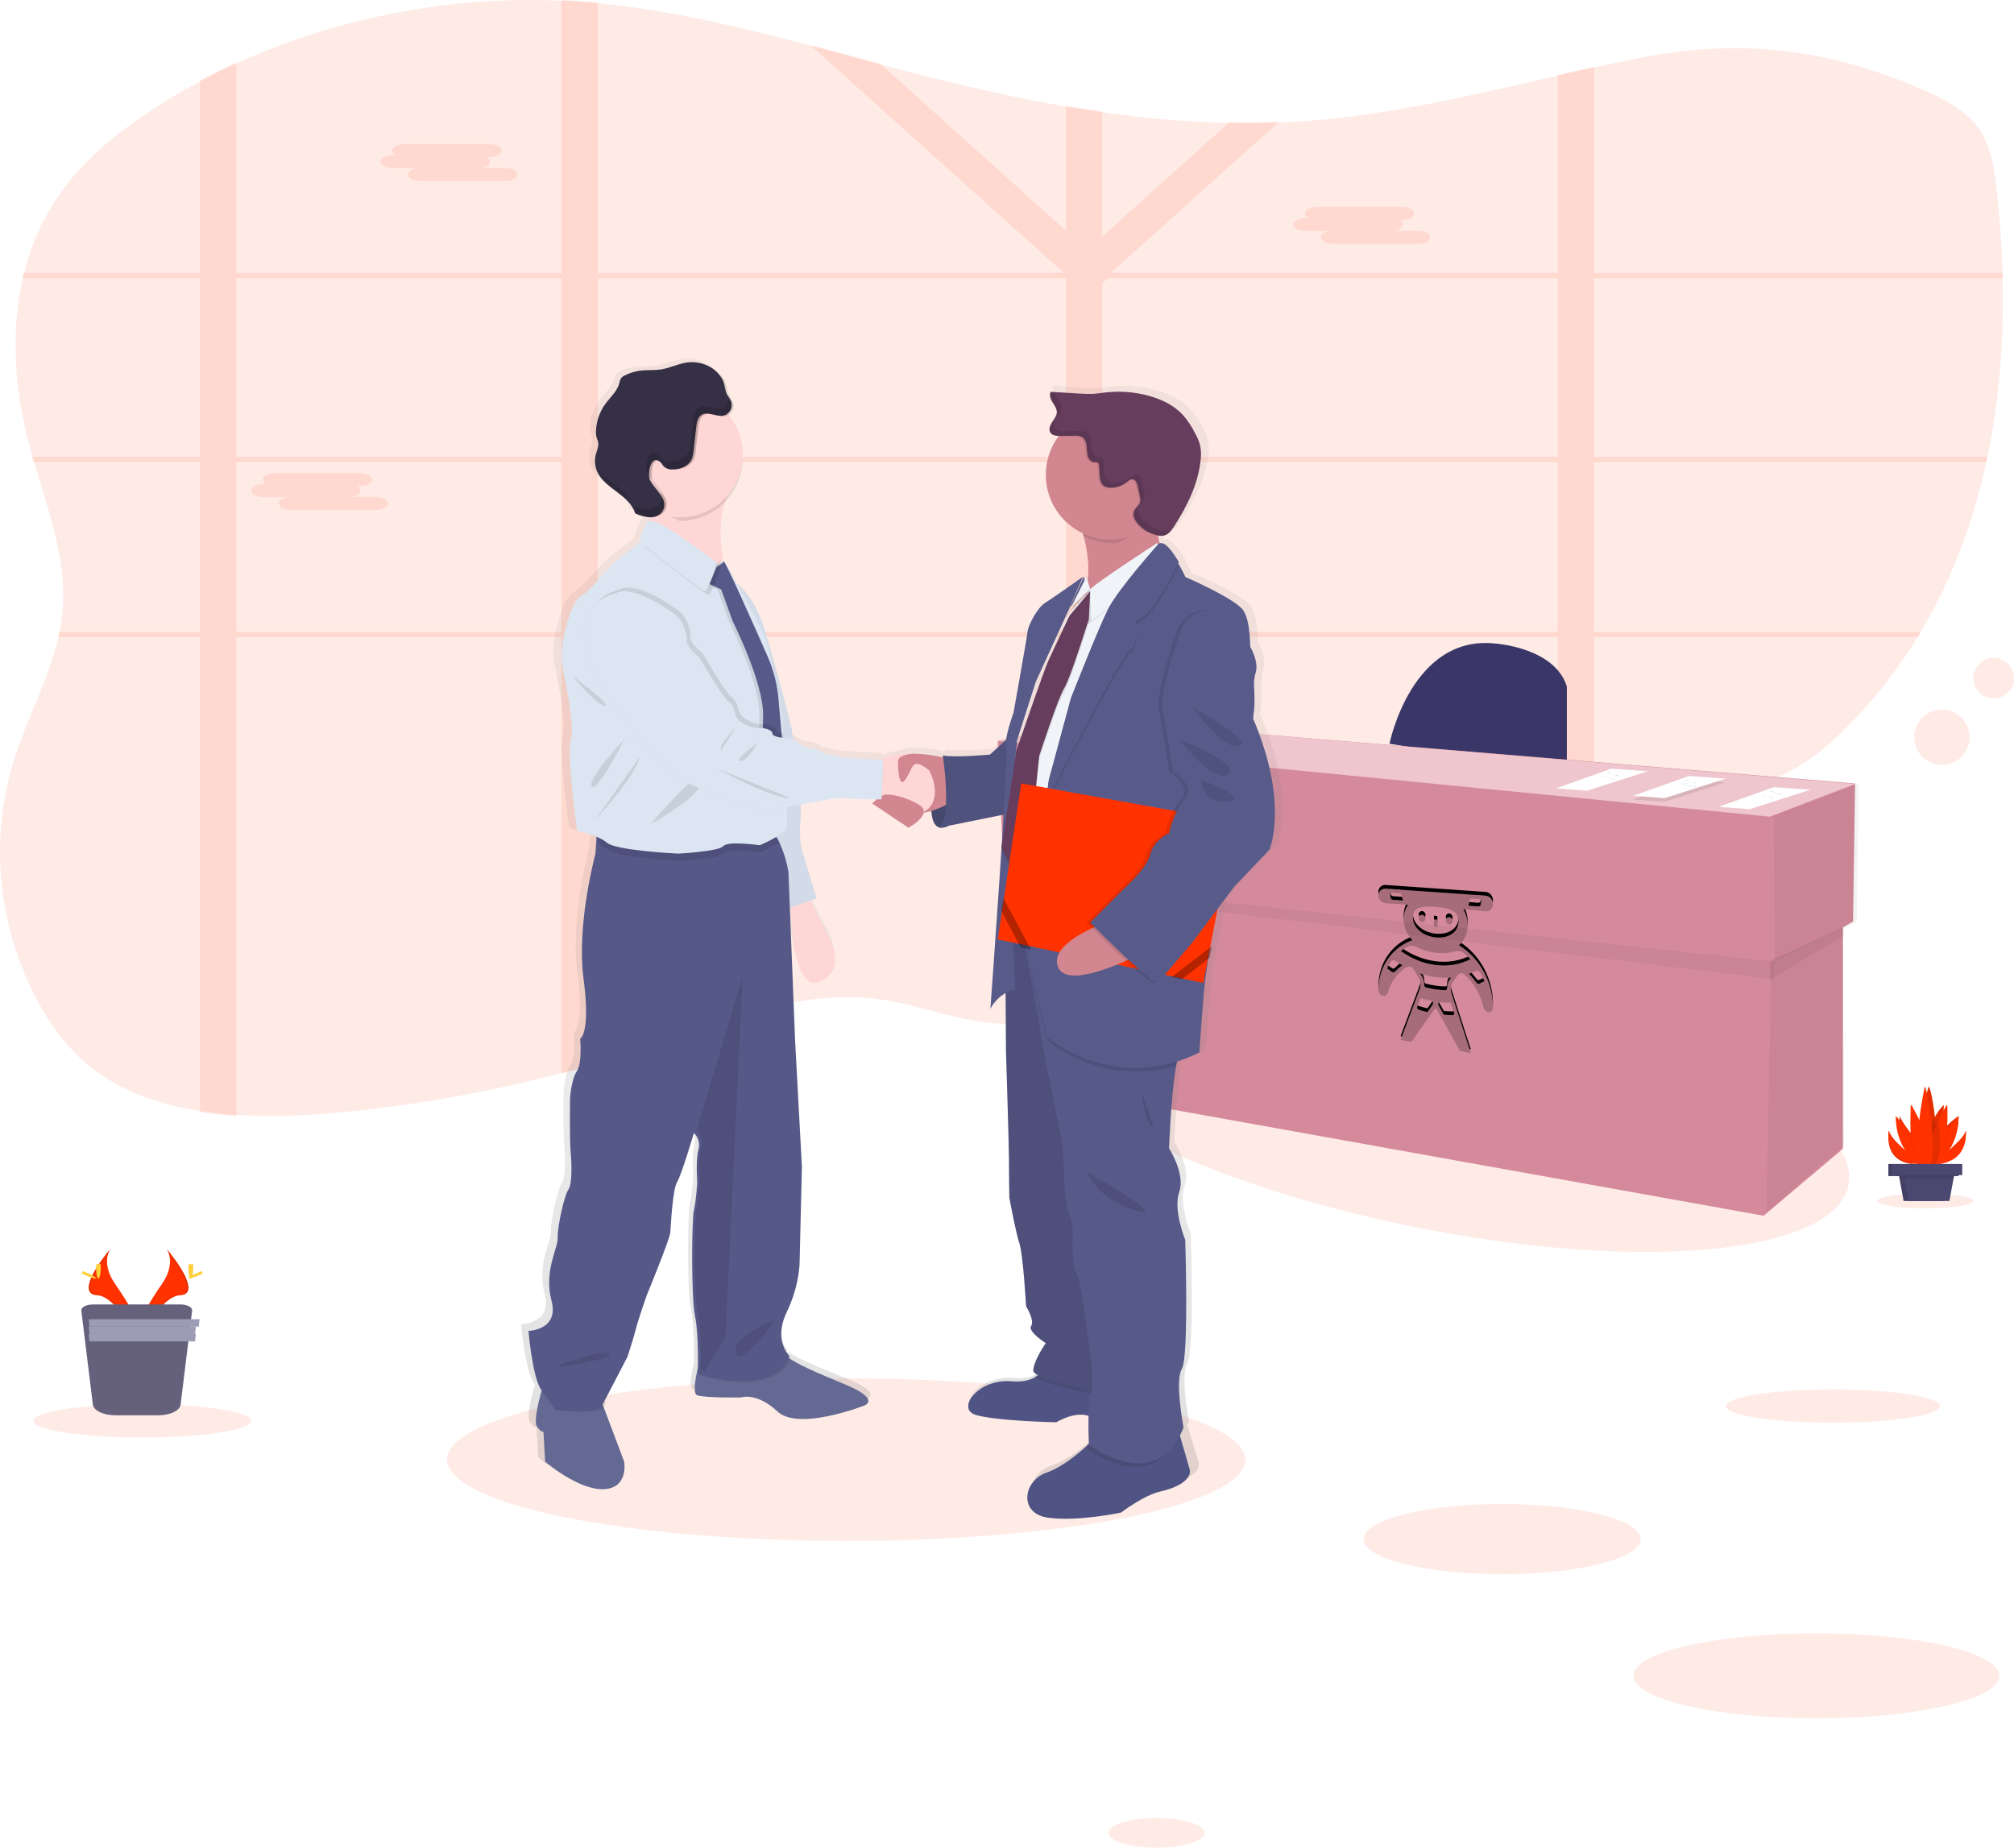 <svg xmlns="http://www.w3.org/2000/svg" xmlns:xlink="http://www.w3.org/1999/xlink" width="545" height="500" viewBox="0 0 545 500">
  <defs>
    <path id="graphic-contact-b" d="M374.919,240.482 L402.081,242.373 C403.141,242.46 404,243.485 404,244.661 C404,245.838 403.141,246.71 402.081,246.611 L396,246.06 C396.74,247.356 397.17,248.821 397.17,250.347 C397.17,252.558 396.274,254.464 394.821,255.79 C400.229,259.076 404,265.577 404,272.58 C404,273.402 403.499,273.983 402.758,273.859 C402.017,273.736 401.578,273.179 401.318,272.143 C400.515,268.947 398.815,266.017 396.434,263.843 C396.022,263.469 395.157,262.795 394.212,264.2 C393.781,264.837 393.319,265.533 393.069,265.892 C392.533,266.661 392.424,267.705 392.884,269.107 C393.344,270.513 398.008,284.972 398.008,284.972 L395.045,284.359 C395.045,284.359 389.043,273.56 388.833,273.189 C388.623,272.818 388.371,272.778 388.167,273.083 C387.964,273.389 381.955,281.917 381.955,281.917 L378.992,281.424 C378.992,281.424 383.656,269.068 384.116,267.832 C384.577,266.592 384.467,265.541 383.931,264.644 C383.681,264.228 383.219,263.429 382.789,262.699 C381.843,261.102 380.978,261.532 380.566,261.786 C378.185,263.239 376.485,265.537 375.682,268.292 C375.422,269.181 374.983,269.568 374.242,269.463 C373.502,269.358 373,268.677 373,267.924 C373,261.504 376.771,256.372 382.179,254.424 C380.726,252.847 379.83,250.85 379.83,248.743 C379.83,247.29 380.26,245.965 381,244.845 L374.919,244.409 C373.859,244.337 373,243.404 373,242.326 C373,241.248 373.859,240.421 374.919,240.482 Z M389.651,271.171 C389.343,271.137 389.024,271.583 389.339,272.138 C389.654,272.695 390.721,274.589 390.721,274.589 C391.456,274.654 392.184,274.691 392.904,274.7 C393.477,274.707 393.612,274.461 393.477,274.048 C393.343,273.634 392.591,271.332 392.591,271.332 C391.626,271.334 390.645,271.281 389.651,271.171 Z M383.523,272.466 C383.388,272.826 383.523,273.108 384.096,273.282 C384.816,273.503 385.544,273.7 386.279,273.872 C386.279,273.872 387.346,272.333 387.661,271.878 C387.976,271.421 387.657,270.88 387.349,270.819 C386.355,270.627 385.374,270.383 384.409,270.09 C384.409,270.09 383.657,272.106 383.523,272.466 Z M376.414,260.184 C376.009,260.77 375.648,261.389 375.339,262.039 C375.777,262.374 376.223,262.696 376.678,263.006 C377.006,263.23 377.32,263.092 377.517,262.887 C378.106,262.27 378.754,261.703 379.47,261.212 C378.897,260.871 378.335,260.512 377.792,260.124 C377.58,259.973 377.366,259.89 377.168,259.867 C376.853,259.831 376.578,259.948 376.414,260.184 Z M399.208,262.818 C398.665,263.088 398.103,263.321 397.531,263.53 C398.246,264.237 398.894,265.011 399.483,265.827 C399.68,266.1 399.995,266.334 400.322,266.186 C400.778,265.98 401.224,265.758 401.661,265.518 C401.352,264.735 400.991,263.974 400.586,263.24 C400.422,262.944 400.148,262.749 399.832,262.706 C399.634,262.679 399.42,262.712 399.208,262.818 Z M388.5,264.429 C387.081,264.239 385.696,263.908 384.353,263.459 C384.515,263.736 384.658,263.981 384.762,264.156 C385.141,264.791 385.355,265.463 385.4,266.166 C385.436,266.754 385.472,267.099 385.941,267.217 C386.783,267.43 387.635,267.603 388.5,267.727 C389.365,267.851 390.218,267.922 391.059,267.949 C391.528,267.964 391.564,267.623 391.6,267.036 C391.645,266.333 391.859,265.707 392.238,265.164 C392.342,265.014 392.486,264.802 392.647,264.562 C391.305,264.658 389.919,264.62 388.5,264.429 Z M393.794,257.452 C392.143,257.906 390.36,258.05 388.5,257.833 C386.64,257.619 384.857,257.069 383.206,256.256 C382.818,256.066 381.833,255.706 381.079,256.098 C380.377,256.461 379.714,256.877 379.101,257.353 C381.86,259.347 385.07,260.708 388.5,261.131 C391.93,261.565 395.141,260.97 397.899,259.56 C397.286,258.913 396.623,258.32 395.921,257.778 C395.595,257.527 395.226,257.412 394.881,257.372 C394.427,257.318 394.015,257.392 393.794,257.452 Z M376.145,241.588 C376.177,242.012 376.242,242.5 376.303,242.845 C376.363,243.191 376.617,243.491 377.125,243.526 L379.642,243.699 C379.515,243.276 379.413,242.842 379.34,242.401 C379.306,242.197 379.241,241.783 378.59,241.741 L376.145,241.588 Z M398.41,243.181 C397.759,243.128 397.694,243.554 397.66,243.763 C397.587,244.217 397.485,244.657 397.358,245.082 L399.876,245.301 C400.383,245.346 400.637,245.066 400.698,244.705 C400.758,244.345 400.823,243.832 400.856,243.383 L398.41,243.181 Z M382.332,248.219 C382.332,251.094 385.094,253.305 388.5,253.655 C391.907,254.014 394.668,252.31 394.668,249.334 C394.668,246.358 391.907,245.709 388.5,245.427 C385.094,245.156 382.332,245.344 382.332,248.219 Z M391.252,249.092 C391.252,248.551 391.661,248.149 392.167,248.195 C392.671,248.241 393.08,248.72 393.08,249.263 C393.08,249.807 392.671,250.209 392.167,250.16 C391.661,250.111 391.252,249.633 391.252,249.092 Z M383.92,248.434 C383.92,247.903 384.329,247.508 384.834,247.55 C385.339,247.593 385.748,248.06 385.748,248.593 C385.748,249.126 385.339,249.521 384.834,249.475 C384.329,249.43 383.92,248.964 383.92,248.434 Z M388.043,250.74 L388.043,248.798 L388.957,248.881 L388.957,250.828 L388.043,250.74 Z"/>
    <filter id="graphic-contact-a" width="112.9%" height="109%" x="-6.5%" y="-6.7%" filterUnits="objectBoundingBox">
      <feOffset dy="-1" in="SourceAlpha" result="shadowOffsetOuter1"/>
      <feGaussianBlur in="shadowOffsetOuter1" result="shadowBlurOuter1" stdDeviation=".5"/>
      <feColorMatrix in="shadowBlurOuter1" values="0 0 0 0 1   0 0 0 0 1   0 0 0 0 1  0 0 0 0.22 0"/>
    </filter>
    <linearGradient id="graphic-contact-c" x1="50.006%" x2="50.006%" y1="100.001%" y2="-.003%">
      <stop offset="0%" stop-color="gray" stop-opacity=".25"/>
      <stop offset="54%" stop-color="gray" stop-opacity=".12"/>
      <stop offset="100%" stop-color="gray" stop-opacity=".1"/>
    </linearGradient>
  </defs>
  <g fill="none" fill-rule="evenodd">
    <path fill="#FF3200" fill-rule="nonzero" d="M537.807,123.662 C537.705,124.136 537.61,124.61 537.498,125.079 C534.001,141.19 528.286,156.716 519.79,170.974 C519.507,171.448 519.225,171.922 518.937,172.396 C513.334,181.57 506.63,190.025 498.974,197.573 C494.741,201.749 490.125,205.717 484.635,208.577 C476.943,212.593 467.95,214.223 459.112,215.554 C449.933,216.945 440.626,218.106 431.346,219.357 C428.048,219.794 424.77,220.257 421.511,220.747 C412.545,222.074 403.643,223.608 394.954,225.642 C384.213,228.151 373.803,231.437 363.968,236.06 C363.182,236.415 362.406,236.792 361.638,237.189 C360.871,237.573 360.098,237.962 359.341,238.356 C358.584,238.75 357.838,239.144 357.097,239.549 C356.713,239.757 356.329,239.964 355.951,240.183 C355.572,240.401 355.199,240.593 354.831,240.806 C353.723,241.424 352.635,242.057 351.548,242.697 L351.505,242.723 C350.785,243.144 350.076,243.575 349.373,244.007 C345.354,246.446 341.42,248.992 337.486,251.554 L335.012,253.152 L331.18,255.629 C330.434,256.113 329.671,256.598 328.92,257.077 C328.387,257.429 327.854,257.78 327.273,258.143 C324.479,259.9 321.649,261.626 318.744,263.272 C318.056,263.666 317.363,264.06 316.665,264.443 C310.795,267.715 304.657,270.481 298.317,272.71 L298.232,272.742 C295.042,273.853 291.788,274.771 288.488,275.49 C286.585,275.905 284.676,276.246 282.747,276.507 C277.588,277.238 272.358,277.311 267.182,276.726 C257.016,275.548 247.491,271.65 237.331,270.334 C216.414,267.671 196.099,276.252 176.429,282.973 C171.593,284.624 166.721,286.171 161.813,287.612 C158.551,288.576 155.278,289.487 151.978,290.366 C131.763,295.703 111.131,299.318 90.304,301.173 C81.598,302.025 72.84,302.219 64.105,301.753 C60.784,301.551 57.5,301.221 54.275,300.688 C43.241,298.984 32.953,295.41 24.648,288.864 C17.846,283.49 12.98,276.486 9.275,269.157 C5.483,261.679 2.805,253.687 1.327,245.434 C1.125,244.31 0.943,243.181 0.794,242.052 C0.528,240.121 0.329,238.178 0.197,236.225 C-0.52,225.816 0.724,215.364 3.865,205.413 C7.383,194.271 13.246,183.576 15.826,172.349 C15.933,171.873 16.034,171.399 16.13,170.926 C16.482,169.221 16.744,167.498 16.914,165.765 C18.23,151.971 13.182,138.522 9.222,125.031 C9.083,124.562 8.945,124.088 8.811,123.614 C8.385,122.116 7.976,120.619 7.585,119.124 C3.918,104.861 2.9,89.59 6.167,75.354 C6.269,74.88 6.391,74.406 6.508,73.937 C8.696,64.938 12.81,56.519 18.566,49.261 C24.686,41.591 32.719,35.205 41.301,29.596 C45.483,26.862 49.808,24.308 54.275,21.932 C57.474,20.228 60.75,18.614 64.105,17.091 C90.997,4.84 121.674,-1.141 152.01,0.18 C153.609,0.249 155.209,0.334 156.808,0.452 C158.407,0.569 160.155,0.707 161.829,0.862 C181.371,2.758 200.385,7.333 219.266,12.334 C225.593,14.012 231.91,15.732 238.221,17.421 C241.03,18.166 243.834,18.912 246.643,19.636 C260.401,23.189 274.362,26.406 288.498,28.808 C291.771,29.373 295.048,29.888 298.328,30.353 C309.716,32.025 321.197,32.998 332.704,33.266 C337.178,33.355 341.654,33.316 346.132,33.149 C348.392,33.067 350.654,32.945 352.918,32.781 C376.292,31.136 398.883,25.628 421.511,20.483 C424.784,19.738 428.062,19.003 431.346,18.278 C435.653,17.33 439.96,16.414 444.288,15.567 C471.223,10.278 495.232,13.32 520.275,24.233 C525.968,26.71 531.655,29.703 535.141,34.353 C538.628,39.002 539.502,44.712 540.152,50.225 C541.074,58.075 541.677,66.027 541.906,74.022 C541.906,74.491 541.906,74.965 541.938,75.439 C542.3,91.588 541.096,107.891 537.807,123.662 Z" opacity=".1"/>
    <path fill="#FF3200" fill-rule="nonzero" d="M359.122,170.997 L357.362,170.997 L357.362,171.627 L357.362,172.421 L359.357,172.421 L359.122,170.997 Z M339.162,170.997 C339.159,171.009 339.159,171.022 339.162,171.034 C339.114,171.424 339.06,171.813 339.007,172.208 L339.007,172.315 L339.007,172.421 L354.259,172.421 L354.259,172.336 L355.325,170.997 L339.162,170.997 Z M298.286,170.997 L298.286,125.034 L315.831,125.034 C315.644,124.911 315.452,124.783 315.255,124.666 L314.999,124.501 L314.668,124.298 C314.476,124.186 314.284,124.074 314.081,123.967 C313.879,123.861 313.756,123.786 313.585,123.695 L313.468,123.631 L313.441,123.631 L298.286,123.631 L298.286,121.098 L297.875,121.258 L297.443,121.46 L297.411,121.46 L297.32,121.508 L297.048,121.652 L296.776,121.796 C296.51,121.94 296.243,122.1 295.976,122.266 L295.721,122.436 L295.187,122.778 C294.499,123.237 293.822,123.717 293.123,124.165 C292.947,124.277 292.771,124.389 292.59,124.49 C292.212,124.714 291.822,124.927 291.422,125.119 C291.252,125.205 291.086,125.279 290.889,125.349 L290.601,125.461 L290.334,125.552 C289.709,125.769 289.067,125.937 288.415,126.053 L288.415,170.986 L262.108,170.986 C262.108,171.04 262.145,171.082 262.161,171.136 C262.305,171.563 262.449,171.984 262.588,172.411 L288.452,172.411 L288.452,221.675 C288.587,221.675 288.72,221.675 288.852,221.675 L289.316,221.702 L290.153,221.75 L291.492,221.91 L292.105,221.969 L292.771,222.038 L292.873,222.038 L294.051,222.182 L294.302,222.214 L294.873,222.294 L295.689,222.411 L297.646,222.326 L297.912,222.374 C298.019,222.374 298.131,222.406 298.243,222.427 L298.243,172.421 L338.954,172.421 L338.954,172.315 L338.954,172.208 C339.007,171.813 339.06,171.424 339.108,171.034 C339.106,171.022 339.106,171.009 339.108,170.997 L298.286,170.997 Z M359.122,170.997 L357.362,170.997 L357.362,171.627 L357.362,172.421 L359.357,172.421 L359.122,170.997 Z M338.063,170.997 C337.999,171.472 337.94,171.947 337.876,172.421 L354.883,172.421 L356.04,170.997 L338.063,170.997 Z M298.286,170.997 L298.286,125.034 L315.831,125.034 C315.644,124.911 315.452,124.783 315.255,124.666 L314.999,124.501 L314.668,124.298 C314.476,124.186 314.284,124.074 314.081,123.967 C313.879,123.861 313.756,123.786 313.585,123.695 L313.468,123.631 L313.431,123.631 L298.286,123.631 L298.286,121.098 L297.875,121.258 L297.443,121.46 L297.411,121.46 L297.32,121.508 L297.048,121.652 L296.776,121.796 C296.51,121.94 296.243,122.1 295.976,122.266 L295.721,122.436 L295.187,122.778 C294.499,123.237 293.822,123.717 293.123,124.165 C292.947,124.277 292.771,124.389 292.59,124.49 C292.212,124.714 291.822,124.927 291.422,125.119 C291.252,125.205 291.086,125.279 290.889,125.349 L290.601,125.461 L290.334,125.552 C289.709,125.769 289.067,125.937 288.415,126.053 L288.415,170.986 L262.108,170.986 C262.108,171.04 262.145,171.082 262.161,171.136 C262.305,171.557 262.454,171.984 262.593,172.411 L288.452,172.411 L288.452,221.67 L288.852,221.67 L289.316,221.697 L290.153,221.745 L291.492,221.91 L292.105,221.969 L292.771,222.038 L292.873,222.038 L294.051,222.182 L294.302,222.214 L294.873,222.294 L295.689,222.411 L297.646,222.326 L297.912,222.374 C298.019,222.374 298.131,222.406 298.243,222.427 L298.243,172.421 L337.887,172.421 C337.951,171.947 338.01,171.472 338.074,170.997 L298.286,170.997 Z M431.36,75.284 L542,75.284 C542,74.809 542,74.335 541.968,73.865 L431.36,73.865 L431.36,18.061 C428.075,18.772 424.796,19.508 421.521,20.269 L421.521,73.865 L301.192,73.865 L300.888,73.593 L301.347,73.188 L346.105,32.959 C341.625,33.129 337.147,33.169 332.671,33.076 L298.28,63.981 L298.28,30.169 C294.995,29.703 291.717,29.188 288.447,28.622 L288.447,62.424 L238.164,17.218 C231.85,15.527 225.53,13.804 219.2,12.124 L287.583,73.593 L287.279,73.865 L161.745,73.865 L161.745,0.683 C160.07,0.526 158.396,0.389 156.721,0.272 C155.121,0.155 153.521,0.069 151.921,0 L151.921,73.865 L63.962,73.865 L63.962,16.935 C60.642,18.457 57.364,20.074 54.129,21.784 L54.129,73.865 L6.341,73.865 C6.224,74.335 6.101,74.809 6,75.284 L54.129,75.284 L54.129,123.615 L8.645,123.615 C8.778,124.09 8.917,124.565 9.056,125.034 L54.129,125.034 L54.129,170.997 L15.967,170.997 C15.871,171.47 15.77,171.945 15.663,172.421 L54.129,172.421 L54.129,300.933 C57.328,301.429 60.64,301.776 63.962,302 L63.962,172.421 L151.905,172.421 L151.905,290.585 C155.206,289.705 158.481,288.793 161.745,287.828 L161.745,172.421 L288.452,172.421 L288.452,275.661 C291.754,274.941 295.009,274.022 298.2,272.908 L298.286,272.876 L298.286,172.421 L421.521,172.421 L421.521,220.843 C424.792,220.363 428.072,219.903 431.36,219.462 L431.36,172.421 L518.989,172.421 C519.277,171.947 519.56,171.472 519.842,170.997 L431.36,170.997 L431.36,125.034 L537.558,125.034 C537.67,124.565 537.766,124.09 537.867,123.615 L431.36,123.615 L431.36,75.284 Z M63.962,75.284 L151.905,75.284 L151.905,123.615 L63.962,123.615 L63.962,75.284 Z M63.962,170.997 L63.962,125.034 L151.905,125.034 L151.905,170.997 L63.962,170.997 Z M161.745,75.284 L288.452,75.284 L288.452,123.615 L161.745,123.615 L161.745,75.284 Z M161.745,170.997 L161.745,125.034 L288.452,125.034 L288.452,170.997 L161.745,170.997 Z M421.521,170.997 L298.286,170.997 L298.286,125.034 L421.521,125.034 L421.521,170.997 Z M421.521,123.615 L298.286,123.615 L298.286,76.58 L300.013,75.284 L421.521,75.284 L421.521,123.615 Z M339.162,170.997 C339.159,171.009 339.159,171.022 339.162,171.034 C339.114,171.424 339.06,171.813 339.007,172.208 L339.007,172.315 L339.007,172.421 L354.259,172.421 L354.259,172.336 L355.325,170.997 L339.162,170.997 Z M359.122,170.997 L357.362,170.997 L357.362,171.627 L357.362,172.421 L359.357,172.421 L359.122,170.997 Z M298.286,170.997 L298.286,125.034 L315.831,125.034 C315.644,124.911 315.452,124.783 315.255,124.666 L314.999,124.501 L314.668,124.298 C314.476,124.186 314.284,124.074 314.081,123.967 C313.879,123.861 313.756,123.786 313.585,123.695 L313.468,123.631 L313.441,123.631 L298.286,123.631 L298.286,121.098 L297.875,121.258 L297.443,121.46 L297.411,121.46 L297.32,121.508 L297.048,121.652 L296.776,121.796 C296.51,121.94 296.243,122.1 295.976,122.266 L295.721,122.436 L295.187,122.778 C294.499,123.237 293.822,123.717 293.123,124.165 C292.947,124.277 292.771,124.389 292.59,124.49 C292.212,124.714 291.822,124.927 291.422,125.119 C291.252,125.205 291.086,125.279 290.889,125.349 L290.601,125.461 L290.334,125.552 C289.709,125.769 289.067,125.937 288.415,126.053 L288.415,170.986 L262.108,170.986 C262.108,171.04 262.145,171.082 262.161,171.136 C262.305,171.563 262.449,171.984 262.588,172.411 L288.452,172.411 L288.452,221.675 C288.587,221.675 288.72,221.675 288.852,221.675 L289.316,221.702 L290.153,221.75 L291.492,221.91 L292.105,221.969 L292.771,222.038 L292.873,222.038 L294.051,222.182 L294.302,222.214 L294.873,222.294 L295.689,222.411 L297.646,222.326 L297.912,222.374 C298.019,222.374 298.131,222.406 298.243,222.427 L298.243,172.421 L338.954,172.421 L338.954,172.315 L338.954,172.208 C339.007,171.813 339.06,171.424 339.108,171.034 C339.106,171.022 339.106,171.009 339.108,170.997 L298.286,170.997 Z" opacity=".1"/>
    <path fill="#FF3200" fill-rule="nonzero" d="M106.285 41.997L107.055 41.997C106.538 41.782 106.178 41.312 106.113 40.765 106.113 39.793 107.593 39 109.403 39L132.429 39C134.238 39 135.714 39.793 135.714 40.765 135.714 41.733 134.238 42.531 132.429 42.531L131.659 42.531C132.176 42.742 132.537 43.211 132.601 43.757 132.601 44.587 131.524 45.284 130.086 45.469L136.715 45.469C138.519 45.469 140 46.262 140 47.235 140 48.207 138.519 49 136.715 49L113.684 49C111.88 49 110.399 48.202 110.399 47.235 110.399 46.405 111.476 45.712 112.914 45.522L106.285 45.522C104.475 45.522 103 44.729 103 43.757 103 42.784 104.475 41.997 106.285 41.997zM353.285 58.997L354.055 58.997C353.54 58.781 353.183 58.311 353.118 57.765 353.118 56.793 354.593 56 356.403 56L379.429 56C381.238 56 382.719 56.793 382.719 57.765 382.719 58.733 381.238 59.525 379.429 59.525L378.664 59.525C379.179 59.741 379.536 60.211 379.601 60.757 379.601 61.587 378.524 62.284 377.086 62.469L383.715 62.469C385.525 62.469 387 63.262 387 64.235 387 65.207 385.525 66 383.715 66L360.689 66C358.88 66 357.399 65.202 357.399 64.235 357.399 63.405 358.476 62.707 359.914 62.522L353.285 62.522C351.481 62.522 350 61.729 350 60.757 350 59.784 351.481 58.997 353.285 58.997zM71.29 130.997L72.054 130.997C71.539 130.782 71.181 130.311 71.117 129.765 71.117 128.798 72.598 128 74.402 128L97.43 128C99.234 128 100.714 128.798 100.714 129.765 100.714 130.738 99.234 131.531 97.43 131.531L96.66 131.531C97.176 131.742 97.534 132.211 97.597 132.757 97.597 133.587 96.52 134.284 95.082 134.469L101.71 134.469C103.519 134.469 105 135.267 105 136.235 105 137.202 103.519 138 101.71 138L78.709 138C76.9 138 75.425 137.207 75.425 136.235 75.425 135.41 76.502 134.712 77.939 134.522L71.29 134.522C69.481 134.522 68 133.729 68 132.757 68 131.784 69.502 130.997 71.29 130.997z" opacity=".1"/>
    <ellipse cx="388.5" cy="298" fill="#FF3200" fill-rule="nonzero" opacity=".1" rx="34.5" ry="114" transform="rotate(-78.45 388.5 298)"/>
    <path fill="#3A3768" fill-rule="nonzero" d="M376,201.262 C376,201.262 382.001,171.416 404.911,174.181 C404.911,174.181 420.744,175.283 424,185.785 L424,209 L376,201.262 Z"/>
    <polygon fill="#D48A9B" fill-rule="nonzero" points="502 212.029 296.387 195 270 200.494 271.649 237.288 273.447 237.506 275.494 292.758 477.256 329 498.702 310.877 498.702 250.98 501.447 249.37"/>
    <use fill="#000" filter="url(#graphic-contact-a)" xlink:href="#graphic-contact-b"/>
    <use fill="#A66C79" xlink:href="#graphic-contact-b"/>
    <polygon fill="#000" fill-rule="nonzero" points="503 212 502.449 249.516 480.275 260 480 220.824" opacity=".05"/>
    <polygon fill="#000" fill-rule="nonzero" points="498.734 251 499 309.85 478 328 479.349 259.801" opacity=".05"/>
    <polygon fill="#000" fill-rule="nonzero" points="274.155 239.877 479.893 265 480 260.232 274 238" opacity=".05"/>
    <polygon fill="#000" fill-rule="nonzero" points="499 253.2 499 251 479 260.146 479 265" opacity=".05"/>
    <polygon fill="#EFC6CD" fill-rule="nonzero" points="270 200.534 296.387 195 502 212.153 478.911 221"/>
    <polygon fill="#000" fill-rule="nonzero" points="480.005 213 490 213.699 473.435 219 465 218.352" opacity=".1"/>
    <polygon fill="#FFF" fill-rule="nonzero" points="480.005 213 490 213.698 473.435 219 465 218.347"/>
    <path fill="#D3DAE1" fill-rule="nonzero" d="M479,214.08 C479.348,213.799 479.714,214.335 480.085,214.467 C480.298,214.546 480.516,214.467 480.73,214.546 C481.161,214.652 481.587,215.197 482,214.925"/>
    <path fill="#D3DAE1" fill-rule="nonzero" d="M479 214.081C479.343 213.8 479.714 214.327 480.085 214.468 480.298 214.538 480.516 214.468 480.73 214.538 481.161 214.652 481.587 215.197 482 214.925M477 215.082C477.348 214.799 477.719 215.329 478.09 215.461 478.298 215.541 478.521 215.461 478.73 215.541 479.165 215.655 479.592 216.202 480 215.92"/>
    <polygon fill="#000" fill-rule="nonzero" points="436.005 208 446 208.704 429.435 214 421 213.347" opacity=".1"/>
    <polygon fill="#FFF" fill-rule="nonzero" points="436.005 208 446 208.699 429.435 214 421 213.352"/>
    <path fill="#D3DAE1" fill-rule="nonzero" d="M435,209.081 C435.348,208.8 435.714,209.327 436.085,209.468 C436.298,209.538 436.516,209.468 436.73,209.538 C437.161,209.652 437.587,210.197 438,209.925"/>
    <path fill="#D3DAE1" fill-rule="nonzero" d="M435 209.082C435.343 208.799 435.714 209.329 436.085 209.461 436.298 209.541 436.516 209.461 436.73 209.541 437.161 209.655 437.587 210.202 438 209.92M434 210.08C434.348 209.8 434.719 210.334 435.09 210.466 435.298 210.545 435.521 210.466 435.73 210.545 436.165 210.65 436.592 211.202 437 210.921"/>
    <polygon fill="#000" fill-rule="nonzero" points="457.002 211 467 211.698 450.439 217 442 216.347" opacity=".1"/>
    <polygon fill="#FFF" fill-rule="nonzero" points="457.002 210 467 210.699 450.439 216 442 215.346"/>
    <path fill="#D3DAE1" fill-rule="nonzero" d="M456 211.082C456.348 210.799 456.719 211.329 457.09 211.462 457.298 211.541 457.516 211.462 457.73 211.541 458.161 211.647 458.592 212.203 459 211.921M456 212.08C456.348 211.8 456.719 212.334 457.09 212.466 457.298 212.545 457.516 212.466 457.73 212.545 458.161 212.65 458.592 213.202 459 212.921M455 212.081C455.343 211.8 455.714 212.327 456.085 212.468 456.298 212.538 456.516 212.468 456.73 212.538 457.161 212.652 457.587 213.197 458 212.925"/>
    <ellipse cx="229" cy="395" fill="#FF3200" fill-rule="nonzero" opacity=".1" rx="108" ry="22"/>
    <path fill="url(#graphic-contact-c)" fill-rule="nonzero" d="M346.679,213.178 C345.529,203.064 340.979,193.413 340.979,193.413 L341.325,190.002 C341.325,190.002 341.399,188.297 341.288,185.739 C341.3,184.142 341.509,182.553 341.91,181.007 C342.842,178.049 340.745,174.415 340.511,174.079 C340.277,173.743 340.628,167.258 338.531,164.077 C336.434,160.895 322.47,154.98 322.47,154.98 C322.47,154.98 321.72,153.408 320.661,151.569 L320.757,151.383 C319.89,149.809 318.816,148.359 317.564,147.072 C316.707,146.155 315.882,145.633 315.217,145.889 C314.946,145.004 314.74,144.101 314.599,143.187 C314.738,143.224 314.881,143.262 315.02,143.288 C315.596,143.422 316.194,143.437 316.776,143.331 C318.074,143.038 318.937,141.871 319.66,140.773 C323.268,135.284 326.376,129.262 327.01,122.766 C327.18,121.44 327.117,120.095 326.823,118.791 C326.524,117.777 326.106,116.802 325.578,115.886 C324.645,114.008 323.464,112.264 322.066,110.701 C319.58,108.079 316.153,106.475 312.63,105.527 C308.661,104.458 304.527,104.149 300.444,104.616 C299.379,104.738 298.315,104.914 297.251,104.983 C295.9,105.043 294.548,105.02 293.201,104.914 L286.235,104.509 L286.203,104.402 L285.043,104.333 C284.585,105.244 285.043,106.326 285.612,107.179 C286.181,108.031 286.836,108.921 286.788,109.929 C286.74,110.936 286.011,111.746 285.442,112.593 C284.872,113.44 284.441,114.549 285.011,115.38 C285.091,115.495 285.186,115.599 285.293,115.689 C285.894,116.313 286.942,116.382 287.852,116.371 L288.012,116.371 C285.72,119.394 284.481,123.085 284.484,126.88 C284.515,133.491 288.23,139.532 294.111,142.537 C294.212,142.883 294.313,143.24 294.409,143.603 C295.464,147.346 295.842,151.247 295.526,155.124 L295.404,155.39 L295.329,155.108 C295.329,155.108 287.123,160.682 284.686,162.158 C282.249,163.634 279.801,168.638 279.684,170.002 C279.567,171.367 275.724,191.942 275.724,191.942 C274.943,194.015 274.3,196.137 273.798,198.294 L268.897,202.605 C268.897,202.605 258.785,203.517 255.858,202.834 L255.944,203.399 C253.362,202.809 250.734,202.453 248.089,202.333 C246.644,202.148 245.176,202.344 243.831,202.904 L243.73,202.952 L243.65,202.989 C242.11,203.2 240.605,203.623 239.18,204.247 C239.01,204.316 238.856,204.385 238.707,204.454 L238.738,203.756 L227.797,203.191 L222.209,202.056 C222.209,202.056 220.23,200.458 219.064,200.692 C217.899,200.927 215.456,199.328 215.456,199.328 C214.899,198.891 214.296,198.515 213.657,198.209 C213.471,196.919 213.354,196.136 213.354,196.136 C213.354,196.136 209.006,178.859 205.749,168.702 C203.567,161.918 200.427,158.577 198.576,157.122 C197.751,155.683 197.208,154.756 197.208,154.756 C196.851,153.509 194.893,150.701 194.393,150.632 C194.313,150.504 194.254,150.44 194.222,150.44 C194.115,150.428 194.007,150.445 193.908,150.488 C192.993,145.926 192.461,140.208 193.86,135.225 C197.74,132.033 199.992,127.272 200.002,122.244 C200.002,122.169 200.002,122.095 200.002,122.02 C200.002,121.946 200.002,121.866 200.002,121.791 C200.001,117.831 198.6,113.998 196.048,110.973 L195.867,110.771 C195.915,110.736 195.961,110.699 196.005,110.659 C196.82,109.997 197.206,108.941 197.011,107.909 C196.771,106.886 195.973,106.081 195.563,105.111 C195.317,104.365 195.12,103.603 194.973,102.83 C194.659,101.733 194.084,100.729 193.296,99.905 L193.376,100.118 C191.29,97.768 187.703,96.601 184.473,97.123 C182.073,97.507 179.838,98.626 177.427,98.972 C175.698,99.217 173.936,99.057 172.196,99.233 C170.581,99.4 169.01,99.854 167.555,100.576 C167.175,100.738 166.838,100.986 166.571,101.301 C166.323,101.723 166.157,102.187 166.081,102.671 C165.49,104.829 163.617,106.369 162.26,108.17 C160.71,110.228 159.813,112.704 159.685,115.279 C159.632,115.933 159.695,116.592 159.871,117.224 C159.988,117.602 160.169,117.959 160.254,118.343 C160.52,119.515 159.908,120.683 159.61,121.844 C159.235,123.326 159.368,124.892 159.988,126.289 C162.09,130.999 168.992,132.572 170.429,137.517 C171.528,138.023 172.69,138.381 173.883,138.583 C173.979,139.073 174.064,139.569 174.133,140.069 C174.101,140.083 174.07,140.101 174.042,140.123 C172.18,141.94 171.717,145.452 171.717,145.452 L171.493,145.633 C170.732,146.262 168.13,148.372 165.778,149.997 C162.984,151.932 158.327,158.412 155.071,160.346 C151.814,162.281 149.132,174.202 149.834,178.534 C150.536,182.867 153.442,195.017 152.277,199.45 C151.111,203.884 154.022,224.118 154.022,224.118 C155.976,224.491 157.887,225.059 159.727,225.813 L159.669,226.698 L159.493,229.362 C159.493,229.362 154.219,248.461 156.236,263.164 C158.253,277.867 155.305,279.38 155.305,279.38 C155.305,279.38 155.922,285.898 154.373,288.173 C152.825,290.449 152.511,295.447 152.511,295.447 C152.511,295.447 152.357,306.665 152.665,309.835 C152.974,313.006 153.128,318.783 152.043,320.147 C150.957,321.511 148.94,330.448 149.094,333.176 C149.249,335.905 145.215,342.124 147.386,350.155 C149.557,358.185 141,358.34 141,358.34 C141,358.34 142.091,370.597 144.417,374.103 L144.757,374.604 C144.699,374.807 144.64,375.02 144.576,375.249 C143.698,378.446 142.495,383.493 143.331,384.713 C144.571,386.536 145.194,386.227 145.194,386.227 L145.656,394.412 C145.656,394.412 154.969,402.294 162.111,401.995 C169.253,401.697 167.853,394.412 167.853,394.412 L161.771,378.617 L161.563,378.084 L168.322,365.294 C168.322,365.294 170.184,359.688 170.647,357.716 C171.11,355.745 173.638,348.758 173.638,348.758 C173.638,348.758 180.024,333.603 180.157,331.78 C180.29,329.958 180.78,320.115 182.02,318.138 C183.26,316.161 186.676,304.815 186.676,304.815 L186.761,304.89 C187.942,306.052 188.388,307.771 187.921,309.361 C187.139,312.239 187.607,318.149 187.607,318.149 C187.607,318.149 187.299,323.153 186.676,325.732 C186.054,328.311 185.905,349.377 186.99,354.375 C187.858,358.377 187.831,365.87 187.788,368.705 C187.059,371.716 186.421,375.457 187.607,375.899 C189.63,376.661 199.874,376.507 199.874,376.507 C199.874,376.507 204.217,374.988 210.118,380.295 C216.02,385.603 234.172,378.782 234.172,378.782 C234.172,378.782 239.76,377.263 228.739,372.872 C221.049,369.808 216.084,367.767 212.838,365.582 C212.912,365.438 212.992,365.294 213.061,365.14 C213.061,365.14 208.559,360.877 212.284,353.32 C216.009,345.764 215.855,339.374 215.855,339.374 L216.478,313.907 L214.615,280.1 L213.173,244.619 L213.428,244.534 C213.673,251.057 214.945,266.585 221.603,263.574 C229.984,259.785 222.843,249.932 222.843,249.932 L219.08,242.589 L220.203,242.205 L215.993,228.584 C215.59,225.926 215.536,223.226 215.834,220.553 C215.917,218.99 215.885,217.423 215.738,215.864 C221.251,214.899 226.53,213.876 227.478,214.111 C228.595,214.382 234.848,214.436 237.307,214.446 C236.503,215.075 235.859,215.699 235.859,215.699 L245.87,222.445 C245.87,222.445 249.265,220.585 249.973,218.614 C250.669,218.437 251.312,218.093 251.846,217.612 C251.952,219.94 252.57,222.461 254.72,222.52 C255.257,222.531 255.791,222.426 256.284,222.211 L272.654,218.965 L271.249,227.753 L272.228,229.495 C271.733,236.908 271.164,244.779 270.663,251.701 L270.435,253.215 L270.552,253.241 C269.775,263.899 269.152,271.973 269.152,271.973 C270.069,270.223 271.491,268.791 273.234,267.864 L273.34,283.681 C273.34,283.681 274.16,308.69 274.16,312.1 C274.16,315.511 274.271,323.126 274.271,323.126 C274.271,323.126 276.022,332.446 277.065,335.516 C278.108,338.585 278.928,352.569 278.928,352.569 C278.928,352.569 281.376,356.432 280.328,357.898 C279.279,359.363 284.404,362.555 284.404,362.555 C284.404,362.555 281.142,366.989 280.908,369.947 C280.881,370.288 281.216,370.65 281.823,371.012 C281.631,371.167 281.434,371.321 281.216,371.471 C279.705,372.483 277.491,373.187 274.16,372.899 C265.076,372.099 258.674,380.514 264.261,382.219 C269.849,383.925 286.612,384.266 286.612,384.266 C286.612,384.266 291.689,381.095 295.659,382.523 C295.601,385.859 295.766,388.918 295.792,389.323 L295.745,389.36 C293.371,391.492 288.826,395.158 284.388,396.655 C278.002,398.814 276.586,407.569 284.851,408.704 C293.116,409.839 305.222,407.34 305.222,407.34 C305.222,407.34 311.507,402.683 316.281,401.659 C321.055,400.636 325.131,398.361 324.317,395.632 C323.785,393.89 322.417,389.323 321.491,386.253 C321.438,386.069 321.385,385.891 321.331,385.72 C321.475,385.401 321.619,385.07 321.752,384.729 C321.752,384.729 319.309,371.998 321.289,368.817 C323.268,365.635 322.22,333.8 322.22,333.8 C322.22,333.8 318.841,325.732 320.592,320.845 C322.342,315.958 317.798,309.02 317.798,309.02 C317.798,309.02 318.293,295.117 319.623,287.368 C319.683,287.038 319.742,286.718 319.799,286.409 C322.026,285.747 324.197,284.908 326.291,283.899 C326.291,283.899 327.457,266.388 328.154,262.413 C328.223,262.04 328.319,261.437 328.436,260.654 L328.968,257.846 L329.596,254.648 L331.725,243.75 L335.567,238.773 L345.465,228.648 C345.465,228.648 347.844,223.298 346.679,213.178 Z M194.031,150.653 L193.956,150.706 C193.945,150.668 193.936,150.629 193.93,150.589 C193.961,150.614 193.995,150.636 194.031,150.653 Z M291.828,163.064 L291.445,163.901 L292.844,162.505 L290.944,164.636 L291.583,163.293 L291.828,163.064 Z M282.376,182.622 C282.009,183.597 281.615,184.652 281.206,185.75 L281.956,183.506 L282.376,182.622 Z"/>
    <path fill="#585B8A" fill-rule="nonzero" d="M252.201,215.309 C252.201,215.309 250.945,223.888 254.714,223.999 C258.482,224.109 261,217.381 261,217.381 L259.462,212 L252.201,215.309 Z"/>
    <path fill="#000" fill-rule="nonzero" d="M252.201,215.309 C252.201,215.309 250.945,223.888 254.714,223.999 C258.482,224.109 261,217.381 261,217.381 L259.462,212 L252.201,215.309 Z" opacity=".2"/>
    <path fill="#636992" fill-rule="nonzero" d="M163.365 402.992C156.486 403.291 147.512 395.522 147.512 395.522L147.065 387.452C147.065 387.452 146.471 387.752 145.272 385.959 144.467 384.756 145.624 379.767 146.471 376.628 146.881 375.093 147.218 374 147.218 374L162.313 378.037 163.034 379.946 168.893 395.516C168.893 395.516 170.24 402.692 163.365 402.992zM233.627 380.455C233.627 380.455 216.073 387.295 210.398 381.973 204.723 376.652 200.494 378.171 200.494 378.171 200.494 378.171 190.59 378.326 188.637 377.561 187.486 377.117 188.109 373.315 188.827 370.288 189.313 368.197 189.841 366.469 189.841 366.469 189.841 366.469 207.093 360.538 209.796 364.186 210.608 365.257 211.579 366.195 212.674 366.967 215.799 369.256 220.682 371.331 228.406 374.524 239.028 378.93 233.627 380.455 233.627 380.455z"/>
    <path fill="#FFD6D6" fill-rule="nonzero" d="M218.39,242 L223.232,251.813 C223.232,251.813 230.201,261.783 222.023,265.614 C213.846,269.444 214,243.538 214,243.538 L218.39,242 Z"/>
    <path fill="#DCE6F2" fill-rule="nonzero" d="M198,157 C198,157 203.404,159.427 206.646,169.584 C209.888,179.741 214.211,197.03 214.211,197.03 C214.211,197.03 217.144,216.586 216.677,221.44 C216.38,224.114 216.433,226.814 216.834,229.474 L221,243.119 L212.664,246 L199.852,197.787 L198,157 Z"/>
    <path fill="#000" fill-rule="nonzero" d="M198,157 C198,157 203.404,159.427 206.646,169.584 C209.888,179.741 214.211,197.03 214.211,197.03 C214.211,197.03 217.144,216.586 216.677,221.44 C216.38,224.114 216.433,226.814 216.834,229.474 L221,243.119 L212.664,246 L199.852,197.787 L198,157 Z" opacity=".05"/>
    <path fill="#000" fill-rule="nonzero" d="M163.261 377.85L164 379.672 163.094 381.283C159.567 382.708 150.829 381.569 150.829 381.569 150.829 381.569 149.211 379.657 147 376.51 147.421 375.044 147.766 374 147.766 374L163.261 377.85zM214 367.493C209.524 377.129 194.308 373.553 190.08 372.347 189.383 372.147 189 372.013 189 372.013 189 372.013 189.027 371.228 189.038 369.992 189.535 367.986 190.075 366.328 190.075 366.328 190.075 366.328 207.72 360.638 210.485 364.138 211.315 365.166 212.308 366.066 213.428 366.806 213.597 367.05 213.788 367.28 214 367.493z" opacity=".1"/>
    <path fill="#565988" fill-rule="nonzero" d="M212.866,355.147 C209.214,362.726 213.632,366.98 213.632,366.98 C209.193,376.999 194.104,373.284 189.911,372.024 C189.221,371.822 188.84,371.683 188.84,371.683 C188.84,371.683 189.146,361.21 188.08,356.204 C187.014,351.197 187.164,330.113 187.775,327.535 C188.385,324.957 188.685,319.945 188.685,319.945 C188.685,319.945 188.23,314.031 188.99,311.148 C189.456,309.563 189.022,307.85 187.855,306.675 L187.775,306.595 C187.775,306.595 184.428,317.975 183.207,319.94 C181.987,321.904 181.537,331.773 181.381,333.593 C181.226,335.413 174.988,350.588 174.988,350.588 C174.988,350.588 172.557,357.565 172.102,359.534 C171.647,361.504 169.816,367.124 169.816,367.124 L162.48,381.237 C158.978,382.753 150.304,381.541 150.304,381.541 C150.304,381.541 148.633,379.406 146.347,375.926 C144.06,372.446 143,360.153 143,360.153 C143,360.153 151.369,359.999 149.238,351.96 C147.107,343.922 151.064,337.698 150.914,334.965 C150.764,332.232 152.74,323.286 153.805,321.92 C154.871,320.553 154.716,314.789 154.411,311.602 C154.105,308.416 154.261,297.19 154.261,297.19 C154.261,297.19 154.566,292.184 156.087,289.91 C157.607,287.636 157.002,281.108 157.002,281.108 C157.002,281.108 159.888,279.592 157.912,264.876 C155.937,250.16 161.125,231.046 161.125,231.046 L161.302,228.377 L161.58,224.054 C161.58,224.054 205.108,221.321 208.609,224.657 C209.525,225.583 210.276,226.657 210.832,227.833 C212.03,230.4 212.876,233.117 213.348,235.909 L215.174,281.877 L217,315.707 L216.39,341.194 C216.39,341.194 216.523,347.557 212.866,355.147 Z"/>
    <path fill="#000" fill-rule="nonzero" d="M201 264L196.311 362.061 190.683 371C189.974 370.798 189.584 370.66 189.584 370.66 189.584 370.66 189.897 360.246 188.803 355.267 187.709 350.288 187.863 329.321 188.49 326.757 189.117 324.193 189.424 319.209 189.424 319.209 189.424 319.209 188.957 313.328 189.738 310.462 190.216 308.884 189.77 307.181 188.572 306.013L188.649 305.483 201 264zM151.297 369.425C151.297 369.425 163.047 364.82 164.855 366.289 166.662 367.758 151 370 151 370L151.297 369.425zM210 357C209.546 357.162 198.006 361.473 199.069 366.058 200.132 370.643 210 357 210 357z" opacity=".1"/>
    <path fill="#FFD6D6" fill-rule="nonzero" d="M174,133.646 C174,133.646 177.917,143.069 175.845,147.9 C173.773,152.73 198.217,161 198.217,161 C198.217,161 191.07,142.611 197.99,132.266 C204.91,121.92 174,133.646 174,133.646 Z"/>
    <path fill="#505484" fill-rule="nonzero" d="M314.098 403.593C309.463 404.626 303.359 409.325 303.359 409.325 303.359 409.325 291.602 411.847 283.573 410.702 275.543 409.556 276.906 400.728 283.122 398.55 287.433 397.044 291.851 393.329 294.158 391.2 295.176 390.248 295.781 389.587 295.781 389.587L318.282 385C318.282 385 318.648 386.274 319.157 388.033 320.059 391.135 321.39 395.738 321.899 397.491 322.689 400.27 318.733 402.561 314.098 403.593zM309 384.775C309 384.775 299.461 385.775 295.488 383.557 291.515 381.339 285.838 384.89 285.838 384.89 285.838 384.89 269.487 384.557 264.038 382.891 258.59 381.225 264.832 372.998 273.689 373.79 276.917 374.076 279.1 373.384 280.576 372.394 282.117 371.362 283.191 369.788 283.574 368L302.747 369.109 305.41 375.752 309 384.775z"/>
    <path fill="#000" fill-rule="nonzero" d="M305,379 C305,379 282.83,375.367 280,372.483 C281.533,371.429 282.602,369.824 282.983,368 L302.059,369.131 L304.709,375.909 L305,379 Z" opacity=".1"/>
    <path fill="#575988" fill-rule="nonzero" d="M272,251.475 L272.229,284.72 C272.229,284.72 273.021,309.688 273.021,313.095 C273.021,316.502 273.133,324.099 273.133,324.099 C273.133,324.099 274.836,333.404 275.857,336.471 C276.878,339.537 277.671,353.506 277.671,353.506 C277.671,353.506 280.054,357.366 279.033,358.83 C278.012,360.294 283.002,363.483 283.002,363.483 C283.002,363.483 279.81,367.912 279.602,370.861 C279.395,373.81 305,378 305,378 L295.025,275.644 L287.082,250 L272,251.475 Z"/>
    <path fill="#000" fill-rule="nonzero" d="M272 251.475L272.229 284.72C272.229 284.72 273.021 309.688 273.021 313.095 273.021 316.502 273.133 324.099 273.133 324.099 273.133 324.099 274.836 333.404 275.857 336.471 276.878 339.537 277.671 353.506 277.671 353.506 277.671 353.506 280.054 357.366 279.033 358.83 278.012 360.294 283.002 363.483 283.002 363.483 283.002 363.483 279.81 367.912 279.602 370.861 279.395 373.81 305 378 305 378L295.025 275.644 287.082 250 272 251.475zM319 388.007C311.612 405.556 294.042 392.012 294.042 392.012 294.042 392.012 294.042 391.674 294 391.093 295.018 390.158 295.623 389.508 295.623 389.508L318.125 385C318.125 385 318.491 386.279 319 388.007z" opacity=".1"/>
    <path fill="#575988" fill-rule="nonzero" d="M320.269,386.314 C312.922,404.944 294.681,390.966 294.681,390.966 C294.681,390.966 294.105,381.322 295.257,376.898 C296.409,372.475 293.992,359.195 293.992,359.195 C293.992,359.195 292.614,347.394 291.355,344.674 C290.095,341.954 290.208,336.503 290.208,336.051 C290.208,335.598 290.666,331.963 289.633,329.467 C288.599,326.97 288.018,320.844 288.018,320.844 C288.018,320.844 288.018,312.221 286.984,307.116 L283.427,289.551 L277,253.579 L279.008,253.238 L314.978,247 C314.978,247 321.75,281.066 319.451,284.558 C318.956,285.324 318.52,287.001 318.159,289.162 C316.846,296.891 316.356,310.767 316.356,310.767 C316.356,310.767 320.829,317.687 319.112,322.568 C317.395,327.449 320.727,335.503 320.727,335.503 C320.727,335.503 321.76,367.275 319.807,370.452 C317.853,373.63 320.269,386.314 320.269,386.314 Z"/>
    <path fill="#D28690" fill-rule="nonzero" d="M317 153.546C317 153.546 284.164 176.132 291.562 164.837 295.549 158.754 294.816 151.008 293.254 145.159 292.465 142.184 291.375 139.293 290 136.528 290 136.528 317.9 124.935 314.201 135.325 313.334 137.746 312.966 140.31 313.117 142.87 313.338 146.718 314.686 150.424 317 153.546zM258.567 205.817C258.567 205.817 245.036 201.78 242.782 205.741 240.529 209.702 243.459 218.394 247.543 219.793 251.627 221.191 261 215.056 261 215.056L258.567 205.817z"/>
    <path fill="#585B8A" fill-rule="nonzero" d="M273.587,199 L267.893,204.206 C267.893,204.206 257.985,205.108 255.138,204.429 C255.138,204.429 257.76,221.851 254,224 L277,219.362 L273.587,199 Z"/>
    <path fill="#000" fill-rule="nonzero" d="M273.587 199L267.893 204.206C267.893 204.206 257.985 205.108 255.138 204.429 255.138 204.429 257.76 221.851 254 224L277 219.362 273.587 199zM201 123.839C201 133.317 193.392 141 184.007 141 175.287 136.769 167.013 133.326 167.013 123.839 166.767 117.551 169.948 111.631 175.304 108.413 180.659 105.196 187.328 105.196 192.683 108.413 198.038 111.631 201.22 117.551 200.973 123.839L201 123.839z" opacity=".1"/>
    <path fill="#FFD6D6" fill-rule="nonzero" d="M201,122.989 C201.005,131.258 195.06,138.331 186.913,139.747 C178.767,141.164 170.783,136.513 167.996,128.727 C165.21,120.942 168.43,112.282 175.626,108.208 C182.821,104.133 191.904,105.828 197.147,112.222 C199.634,115.26 200.995,119.063 201,122.989 Z"/>
    <path fill="#000" fill-rule="nonzero" d="M211,227.906 C209.323,228.972 207.567,229.903 205.749,230.692 C205.749,230.692 197.166,229.418 195.926,230.919 C194.686,232.42 183.74,233 183.74,233 C183.74,233 167.023,232.193 164.538,229.998 C163.77,229.362 162.915,228.843 162,228.459 L162.276,224.07 C162.276,224.07 205.347,221.295 208.812,224.682 C209.714,225.623 210.454,226.713 211,227.906 Z" opacity=".1"/>
    <path fill="#DCE6F2" fill-rule="nonzero" d="M212.951,223.864 C212.611,225.787 205.583,228.731 205.583,228.731 C205.583,228.731 196.971,227.488 195.727,228.96 C194.483,230.431 183.5,231 183.5,231 C183.5,231 166.728,230.203 164.235,228.051 C161.742,225.899 156.186,224.863 156.186,224.863 C156.186,224.863 153.353,204.703 154.491,200.287 C155.628,195.872 152.789,183.746 152.109,179.442 C151.428,175.138 154.033,163.246 157.207,161.323 C160.381,159.399 164.915,152.938 167.632,151.015 C169.923,149.394 172.454,147.295 173.192,146.663 L173.41,146.482 C173.41,146.482 173.868,142.97 175.68,141.168 C177.493,139.367 194.148,152.609 194.148,152.609 C194.148,152.609 194.265,153.629 195.398,151.705 C195.653,151.275 197.848,154.442 198.231,155.781 C198.231,155.781 207.295,171.642 207.864,174.91 C208.433,178.178 210.809,188.842 211.261,191.446 C211.378,192.115 211.569,194.464 211.792,197.609 C211.835,198.226 211.872,198.879 211.92,199.559 C212.255,204.777 212.616,211.441 212.834,216.478 C212.834,217.052 212.882,217.604 212.898,218.136 C213.013,220.043 213.031,221.955 212.951,223.864 Z"/>
    <path fill="#000" fill-rule="nonzero" d="M155 183C155 183 161.567 191 163.718 191 165.87 191 155 183 155 183zM169 200C169 200 158.759 210.826 160.125 212.816 161.492 214.806 169 200 169 200zM161 222C161 222 172.478 209.36 173 205L161 222zM176 223C176 223 189.783 215.802 190.94 210.089 192.098 204.376 176 223 176 223zM192.9 153.485L191 158.037 194.163 159.517 197.273 168.118C197.273 168.118 205.846 185.084 205.5 193.91 205.155 202.735 207.055 216 207.055 216L212 215.092 209.668 189.134C209.305 185.115 208.287 181.18 206.656 177.482 202.704 168.529 195.351 152 194.887 152 194.255 152 194.698 152.23 194.698 152.23L192.9 153.485z" opacity=".1"/>
    <path fill="#575989" fill-rule="nonzero" d="M193.9,153.48 L192,158.037 L195.168,159.517 L198.271,168.118 C198.271,168.118 206.842,185.084 206.497,193.91 C206.151,202.735 208.051,216 208.051,216 L213,215.092 L210.663,189.134 C210.304,185.115 209.289,181.18 207.657,177.482 C203.706,168.524 196.355,152 195.897,152 C195.26,152 195.702,152.23 195.702,152.23 L193.9,153.48 Z"/>
    <path fill="#FFD6D6" fill-rule="nonzero" d="M248.305,219.993 C245.928,219.81 240.225,216.894 237.959,215.682 L237,215.143 L237.117,206.246 C237.677,205.913 238.258,205.616 238.855,205.357 C241.882,204.02 248.092,202.204 251.204,208.051 C255.404,215.892 251.316,220.198 248.305,219.993 Z"/>
    <path fill="#000" fill-rule="nonzero" d="M197,112.226 C196.758,112.378 196.492,112.486 196.213,112.548 C194.254,112.975 192.026,111.292 190.347,112.374 C189.323,113.039 189.085,114.416 188.948,115.63 C188.708,117.74 188.469,119.837 188.23,121.919 C188.179,122.661 188.023,123.391 187.765,124.088 C186.936,125.982 184.66,126.874 182.585,126.843 C181.772,126.9 180.97,126.635 180.352,126.104 C179.987,125.734 179.792,125.217 179.391,124.88 C176.751,122.669 175.948,128.088 176.645,129.629 C177.764,132.146 181.74,134.573 180.072,137.771 C179.791,138.29 179.366,138.717 178.847,139 C171.949,136.841 167.189,130.537 167.006,123.316 C166.822,116.094 171.255,109.556 178.034,107.05 C184.813,104.544 192.437,106.624 197,112.226 Z" opacity=".1"/>
    <path fill="#353045" fill-rule="nonzero" d="M178.682,125.044 C179.085,125.383 179.289,125.911 179.66,126.288 C180.289,126.83 181.106,127.101 181.933,127.042 C184.044,127.075 186.36,126.17 187.198,124.225 C187.466,123.516 187.627,122.772 187.677,122.016 L188.407,115.594 C188.547,114.355 188.783,112.949 189.831,112.27 C191.54,111.192 193.807,112.884 195.801,112.448 C197.292,112.068 198.233,110.592 197.95,109.075 C197.719,108.046 196.934,107.233 196.531,106.252 C196.287,105.499 196.092,104.73 195.946,103.952 C194.834,99.771 189.939,97.422 185.683,98.123 C183.319,98.516 181.121,99.647 178.752,99.992 C177.054,100.24 175.319,100.078 173.605,100.261 C172.012,100.426 170.464,100.885 169.037,101.614 C168.663,101.78 168.332,102.031 168.07,102.346 C167.827,102.773 167.663,103.24 167.587,103.725 C167.012,105.88 165.163,107.47 163.826,109.285 C162.295,111.374 161.41,113.867 161.279,116.456 C161.226,117.117 161.288,117.782 161.461,118.422 C161.574,118.8 161.752,119.166 161.838,119.554 C162.101,120.734 161.499,121.913 161.204,123.088 C160.836,124.587 160.968,126.165 161.58,127.581 C163.643,132.338 170.44,133.927 171.853,138.922 C173.108,139.525 174.463,139.89 175.851,139.999 C177.237,140.026 178.73,139.428 179.375,138.194 C181.068,134.962 177.027,132.451 175.888,129.887 C175.174,128.308 175.974,122.781 178.682,125.044 Z"/>
    <path fill="#000" fill-rule="nonzero" d="M313.67,135.306 C312.822,137.716 312.462,140.268 312.609,142.817 C311.792,143.508 310.901,141.44 309.957,141.973 C307.369,143.461 304.378,147 301.175,147 C298.397,147.002 295.658,146.349 293.182,145.096 C292.41,142.134 291.344,139.256 290,136.503 C290,136.503 317.287,124.962 313.67,135.306 Z" opacity=".1"/>
    <path fill="#D28690" fill-rule="nonzero" d="M318,128.5 C318,138.165 310.165,146 300.5,146 C290.835,146 283,138.165 283,128.5 C283,118.835 290.835,111 300.5,111 C305.142,110.999 309.594,112.842 312.876,116.124 C316.158,119.406 318.001,123.858 318,128.5 Z"/>
    <path fill="#F0F3F7" fill-rule="nonzero" d="M318,157.034 C318,157.034 314.647,160.681 314.192,160.981 C313.737,161.28 304.015,202.164 303.844,202.64 C303.673,203.116 292.27,240.031 292.27,240.031 L274,249 L275.526,203.849 L288.917,166.613 C288.917,166.613 293.335,161.596 294.701,159.772 C296.067,157.948 313.121,147 313.121,147 L316.034,152.996 L318,157.034 Z"/>
    <path fill="#000" fill-rule="nonzero" d="M315,153.992 L294.332,169 L294,160.758 C295.349,158.936 312.123,148 312.123,148 L315,153.992 Z" opacity=".1"/>
    <path fill="#F0F3F7" fill-rule="nonzero" d="M316,152.992 L295.322,168 L295,159.764 C296.35,157.936 313.132,147 313.132,147 L316,152.992 Z"/>
    <path fill="#585B8A" fill-rule="nonzero" d="M293.314,156 L294,159.661 L289.405,164.416 L293.073,156.053 C293.073,156.053 285.213,161.63 282.855,163.108 C280.497,164.587 278.139,169.592 278.05,170.959 C277.961,172.325 274.251,192.913 274.251,192.913 C274.251,192.913 271.458,200.534 272.244,202.695 C273.03,204.857 268,273 268,273 C269.361,270.321 271.824,268.398 274.717,267.754 L272.925,227.484 C272.925,227.484 275.105,200.694 275.215,200.353 C275.325,200.011 280.298,184.482 280.298,184.482 L293.314,156 Z"/>
    <path fill="#000" fill-rule="nonzero" d="M295,161 L294.643,168.509 C294.643,168.509 289.663,184.573 287.988,187.201 C286.314,189.829 281.218,205.495 281.218,205.495 L278.347,232.71 L273.425,235 L271,230.436 L275.031,204.155 C275.031,204.155 282.635,181.977 283.758,179.686 L289.369,167.608 L295,161 Z" opacity=".1"/>
    <path fill="#663D5C" fill-rule="nonzero" d="M295,160 L294.649,167.51 C294.649,167.51 289.671,183.576 287.993,186.204 C286.315,188.833 281.233,204.502 281.233,204.502 L278.379,231.715 L273.46,234 L271,229.43 L275.028,203.145 C275.028,203.145 282.628,180.958 283.745,178.673 L289.393,166.609 L295,160 Z"/>
    <path fill="#D28690" fill-rule="nonzero" d="M236 217.413L245.838 224C245.838 224 252.777 220.237 248.736 217.803 244.694 215.369 241.109 215 239.811 215 238.512 215 236 217.413 236 217.413zM243.698 204.869C243.261 205.136 242.997 205.606 243 206.111 243 208.115 243.231 213.422 244.941 211.026 247.038 208.094 246.656 205.461 249.86 207.363 251.852 208.581 253.595 210.154 255 212L254.108 205.704C254.108 205.704 247.521 202.509 243.698 204.869z"/>
    <path fill="#000" fill-rule="nonzero" d="M319.526,283.76 C319.033,284.53 318.6,286.216 318.241,288.389 C298.221,294.388 283.573,281.705 283.573,281.705 C281.801,275.704 280.353,269.612 279.235,263.456 C278.876,261.348 278.956,257.259 279.288,252.272 L315.081,246 C315.081,246 321.813,280.222 319.526,283.76 Z" opacity=".1"/>
    <path fill="#585B8A" fill-rule="nonzero" d="M339.769,182.134 C338.864,185.089 339.204,191.099 339.204,191.099 L331.029,229.683 C331.029,229.683 327.055,259.414 326.374,263.385 C325.692,267.356 324.557,284.833 324.557,284.833 C301.394,296.183 283.546,280.75 283.546,280.75 C281.784,274.779 280.344,268.718 279.232,262.592 C278.092,255.853 281.447,228.852 283.034,216.859 C283.509,213.308 283.828,211.072 283.828,211.072 L289.788,188.943 C289.788,188.943 297.112,170.274 299.839,164.828 C302.566,159.382 313.516,147.149 313.516,147.149 C314.874,146.287 317.048,149.332 318.661,152.105 C319.881,154.202 320.792,156.151 320.792,156.151 C320.792,156.151 334.416,162.049 336.456,165.201 C338.496,168.352 338.161,174.847 338.39,175.187 C338.619,175.528 340.68,179.185 339.769,182.134 Z"/>
    <path fill="#000" fill-rule="nonzero" d="M307.386,168.994 C307.386,168.994 308.419,175.021 305.771,176.839 C303.215,178.6 284.184,215.685 283,218 C283.479,214.437 283.802,212.197 283.802,212.197 L289.824,190.03 C289.824,190.03 297.23,171.324 299.98,165.863 C302.73,160.401 313.806,148.149 313.806,148.149 C315.179,147.285 317.369,150.336 319,153.115 C316.54,158.177 311.411,167.745 307.386,168.994 Z" opacity=".1"/>
    <path fill="#585B8A" fill-rule="nonzero" d="M307.396,167.995 C307.396,167.995 308.424,174.023 305.782,175.842 C303.139,177.661 284.2,214.685 283,217 C283.479,213.442 283.802,211.202 283.802,211.202 L289.824,189.028 C289.824,189.028 297.225,170.321 299.98,164.864 C302.736,159.407 313.801,147.149 313.801,147.149 C315.173,146.285 317.369,149.336 319,152.115 C316.551,157.172 311.417,166.747 307.396,167.995 Z"/>
    <polygon fill="#FF3200" fill-rule="nonzero" points="334 222.324 327.607 255.633 327.607 255.639 326.996 258.826 326.996 258.832 325.62 266 319.748 264.755 317.012 264.175 279.14 256.139 276.355 255.548 270 254.202 271.243 245.932 271.759 242.494 276.345 212"/>
    <path fill="#D28690" fill-rule="nonzero" d="M298.337,250 C298.337,250 283.164,255.488 286.472,262.006 C289.779,268.524 311,256.974 311,256.974 L298.337,250 Z"/>
    <path fill="#000" fill-rule="nonzero" d="M309 296C309 296.476 309.5 302.573 311.49 304.719 313.481 306.866 309 296 309 296zM294 317C294 317 296.677 324.486 307.284 327.551 317.892 330.615 294 317 294 317zM319 128.656C319.002 134.99 315.614 140.842 310.117 144 309.099 143.431 308.195 142.679 307.452 141.781 306.68 140.844 306.077 139.567 306.541 138.449 306.914 137.549 307.9 136.98 308.14 136.049 308.253 135.479 308.223 134.89 308.054 134.335 307.857 133.457 307.671 132.578 307.479 131.706 307.314 130.96 307.021 130.082 306.28 129.901 305.539 129.72 304.921 130.338 304.34 130.795 302.917 131.918 300.189 132.68 298.478 131.759 296.768 130.838 297.247 127.756 296.97 126.091 296.963 125.798 296.827 125.523 296.597 125.34 296.348 125.258 296.083 125.239 295.825 125.287 294.903 125.287 294.162 124.462 293.896 123.578 293.707 122.676 293.603 121.759 293.587 120.837 293.485 119.917 293.15 118.943 292.361 118.469 291.731 118.176 291.032 118.062 290.341 118.139L287 118.176C291.546 112.038 299.521 109.502 306.784 111.886 314.046 114.27 318.96 121.036 318.973 128.672L319 128.656z" opacity=".1"/>
    <path fill="#663D5C" fill-rule="nonzero" d="M304.776,130.611 C305.353,130.152 305.989,129.544 306.703,129.72 C307.418,129.896 307.725,130.787 307.889,131.522 L308.461,134.151 C308.631,134.709 308.661,135.3 308.551,135.873 C308.281,136.811 307.307,137.376 306.931,138.277 C306.47,139.397 307.074,140.677 307.837,141.61 C309.227,143.297 311.15,144.454 313.285,144.888 C313.842,145.023 314.422,145.036 314.985,144.926 C316.245,144.633 317.102,143.465 317.78,142.372 C321.28,136.881 324.293,130.861 324.907,124.367 C325.076,123.043 325.015,121.699 324.727,120.395 C324.44,119.382 324.035,118.407 323.52,117.49 C322.619,115.616 321.474,113.872 320.115,112.302 C317.706,109.69 314.381,108.085 310.966,107.136 C307.124,106.063 303.114,105.746 299.153,106.203 C298.094,106.326 297.077,106.501 296.034,106.571 C294.725,106.632 293.413,106.611 292.106,106.507 L284.312,106.038 C283.867,106.949 284.312,108.032 284.841,108.885 C285.371,109.738 286.027,110.623 285.985,111.636 C285.942,112.649 285.228,113.448 284.677,114.301 C284.126,115.155 283.708,116.258 284.259,117.09 C284.809,117.922 285.932,117.975 286.906,117.964 L290.835,117.922 C291.519,117.851 292.21,117.971 292.831,118.268 C293.615,118.743 293.948,119.724 294.049,120.641 C294.071,121.563 294.174,122.482 294.356,123.386 C294.626,124.271 295.357,125.109 296.273,125.098 C296.529,125.046 296.795,125.067 297.04,125.156 C297.268,125.337 297.404,125.611 297.411,125.903 C297.686,127.572 297.178,130.653 298.909,131.581 C300.641,132.509 303.362,131.736 304.776,130.611 Z"/>
    <path fill="#000" fill-rule="nonzero" d="M327.596,165.049 C323.557,164.618 319.759,167.053 318.449,170.913 C316.316,177.013 312.758,188.019 313.649,192.368 C314.902,198.532 316.38,208.809 316.38,208.809 C316.38,208.809 322.86,212.558 319.58,216.339 C316.3,220.12 315.371,225.475 315.371,225.475 C315.371,225.475 311.163,227.301 310.257,231.184 C309.35,235.067 303.206,240.428 303.206,240.428 L294,249.676 C294,249.676 309.233,265.207 312.305,266 L321.74,254.925 L332.881,240.085 L342.546,229.909 C342.546,229.909 344.818,224.554 343.682,214.379 C342.546,204.203 338.108,194.515 338.108,194.515 L338.45,191.088 C338.45,191.088 339.495,166.533 327.596,165.049 Z" opacity=".1"/>
    <path fill="#585B8A" fill-rule="nonzero" d="M328.607,165.048 C324.57,164.623 320.776,167.056 319.466,170.912 C317.332,177.012 313.773,188.018 314.664,192.367 C315.912,198.531 317.391,208.808 317.391,208.808 C317.391,208.808 323.874,212.557 320.592,216.338 C317.311,220.119 316.387,225.475 316.387,225.475 C316.387,225.475 312.177,227.301 311.265,231.184 C310.352,235.066 304.216,240.427 304.216,240.427 L295,249.676 C295,249.676 310.24,265.207 313.314,266 L322.753,254.925 L333.874,240.085 L343.543,229.909 C343.543,229.909 345.822,224.553 344.68,214.378 C343.538,204.202 339.109,194.514 339.109,194.514 L339.45,191.087 C339.45,191.087 340.512,166.532 328.607,165.048 Z"/>
    <path fill="#000" fill-rule="nonzero" d="M319 200C319 200 328.415 212.333 332.405 209.606 336.396 206.879 319 200 319 200zM322 191C322.994 191.348 331.161 203.299 335.353 201.884 339.545 200.469 322 191 322 191zM325 211C325 211 325.547 217.843 332.194 216.913 338.841 215.983 325 211 325 211z" opacity=".1"/>
    <polygon fill="#000" fill-rule="nonzero" points="294.003 157 290 165 295 160.451" opacity=".1"/>
    <polygon fill="#F0F3F7" fill-rule="nonzero" points="294.003 156 290 164 295 159.451"/>
    <polygon fill="#000" fill-rule="nonzero" points="279 257 276.179 256.394 271 246.527 271.522 243" opacity=".3"/>
    <polygon fill="#000" fill-rule="nonzero" points="328 256 327.366 259.147 327.366 259.152 319.841 265 317 264.427" opacity=".3"/>
    <path fill="#000" fill-rule="nonzero" d="M213,218.321 C211.589,218.556 210.221,218.769 208.97,218.929 C202.021,219.841 185.494,211.652 185.494,211.652 C185.494,211.652 165.327,194.819 159.516,178.898 C153.706,162.977 166.465,160.587 166.465,160.587 C171.276,157.855 181.736,165.474 183.217,166.728 C184.697,167.982 185.954,171.162 185.836,173.21 C185.718,175.259 189.257,177.874 189.257,177.874 C189.257,177.874 195.297,188.336 196.777,189.473 C198.258,190.609 198.6,191.633 199.055,193.57 C199.509,195.507 203.496,197.097 205.207,196.979 C206.917,196.862 208.948,197.55 208.948,198.457 C208.948,199.188 210.621,199.551 211.995,199.668 C212.401,205.5 212.802,213.14 213,218.321 Z" opacity=".1"/>
    <path fill="#000" fill-rule="nonzero" d="M213 217.476C211.931 217.646 210.906 217.801 209.944 217.929 202.998 218.841 186.483 210.652 186.483 210.652 186.483 210.652 166.324 193.819 160.516 177.898 154.708 161.977 167.462 159.587 167.462 159.587 172.27 156.855 182.721 164.474 184.201 165.728 185.681 166.982 186.937 170.162 186.825 172.21 186.712 174.259 190.239 176.874 190.239 176.874 190.239 176.874 196.276 187.336 197.756 188.473 199.236 189.609 199.578 190.633 200.038 192.57 200.497 194.507 204.478 196.091 206.188 195.979 207.897 195.867 209.928 196.55 209.928 197.457 209.928 197.991 210.879 198.348 211.937 198.524 211.979 199.143 212.017 199.8 212.065 200.482 212.418 205.727 212.781 212.418 213 217.476zM239 206L238.534 216 238.034 216 237 215.478 237.126 206.861C237.73 206.539 238.356 206.251 239 206z" opacity=".1"/>
    <path fill="#DCE6F2" fill-rule="nonzero" d="M166.472,160.585 C166.472,160.585 153.703,162.975 159.518,178.895 C165.333,194.815 185.516,211.653 185.516,211.653 C185.516,211.653 202.051,219.837 209.011,218.93 C215.971,218.023 226.568,215.633 227.937,215.974 C229.307,216.316 238.545,216.316 238.545,216.316 L239,205.645 L228.301,205.075 L222.829,203.938 C222.829,203.938 220.887,202.338 219.747,202.572 C218.608,202.807 216.217,201.207 216.217,201.207 C216.217,201.207 214.387,199.729 213.007,199.729 C211.627,199.729 209.016,199.387 209.016,198.48 C209.016,197.573 206.962,196.88 205.272,197.003 C203.581,197.125 199.542,195.525 199.072,193.567 C198.601,191.609 198.275,190.611 196.793,189.475 C195.311,188.338 189.266,177.871 189.266,177.871 C189.266,177.871 185.73,175.257 185.842,173.213 C185.955,171.17 184.703,167.98 183.221,166.726 C181.739,165.472 171.254,157.859 166.472,160.585 Z"/>
    <path fill="#000" fill-rule="nonzero" d="M199 197C199 197 193.914 202.062 195.212 203L199 197zM205 201C205 201 198.57 205.66 200.293 205.986 202.017 206.311 205 201 205 201zM194 208C194.933 208.436 208.764 216.11 214 215.999L194 208zM195 153.351C195 153.351 192.613 161 191.702 161 190.989 161 179.002 151.525 174 147.542L174.218 147.365C174.218 147.365 174.671 143.928 176.488 142.165 178.304 140.402 195 153.351 195 153.351z" opacity=".1"/>
    <path fill="#DCE6F2" fill-rule="nonzero" d="M194,152.351 C194,152.351 191.619,160 190.708,160 C189.989,160 178.002,150.525 173,146.542 L173.218,146.365 C173.218,146.365 173.677,142.928 175.493,141.165 C177.31,139.402 194,152.351 194,152.351 Z"/>
    <path fill="#000" fill-rule="nonzero" d="M.204 26.622C1.812 30.281 6.242 32.055 8.81 34.972 7.282 31.387 2.815 29.629.204 26.622zM16.596 35.052C15.958 36.275 14.451 36.868 13.079 36.842 11.858 36.754 10.663 36.45 9.55 35.944 9.954 36.537 10.262 37.19 10.462 37.878 11.714 38.477 13.067 38.84 14.451 38.947 15.84 38.979 17.331 38.386 17.969 37.157 18.993 35.207 17.926 33.54 16.677 31.964 17.149 32.946 17.119 34.095 16.596 35.052zM36.496 8.275C36.265 7.25 35.482 6.443 35.08 5.476 34.834 4.728 34.639 3.964 34.496 3.189 34.191 2.094 33.626 1.088 32.85.256 32.958.519 33.049.789 33.123 1.063 33.273 1.841 33.474 2.608 33.724 3.36 34.126 4.327 34.909 5.134 35.139 6.16 35.421 7.664 34.483 9.127 32.994 9.504 31.01 9.937 28.747 8.227 27.042 9.328 25.997 9.996 25.755 11.39 25.616 12.619 25.376 14.756 25.133 16.88 24.887 18.992 24.838 19.742 24.679 20.48 24.415 21.183 23.573 23.106 21.262 24.009 19.154 23.977 18.331 24.032 17.519 23.763 16.891 23.229 16.586 22.799 16.259 22.385 15.91 21.99 13.229 19.746 12.414 25.232 13.122 26.798 13.476 27.502 13.915 28.16 14.43 28.758 13.84 26.995 14.666 21.92 17.283 24.095 17.632 24.489 17.957 24.903 18.259 25.334 18.888 25.868 19.702 26.136 20.527 26.082 22.634 26.114 24.946 25.211 25.787 23.288 26.052 22.583 26.211 21.843 26.259 21.092 26.502 18.955 26.745 16.832 26.989 14.724 27.128 13.495 27.369 12.101 28.41 11.433 30.12 10.332 32.383 12.042 34.367 11.604 35.843 11.223 36.773 9.77 36.496 8.275z" opacity=".15" transform="translate(162 101)"/>
    <path fill="#000" fill-rule="nonzero" d="M316.052,143.681 C315.492,143.787 314.917,143.773 314.362,143.639 C312.242,143.205 310.333,142.048 308.95,140.362 C308.187,139.423 307.587,138.142 308.05,137.021 C308.419,136.119 309.387,135.554 309.63,134.615 C309.739,134.041 309.708,133.449 309.54,132.891 L308.972,130.26 C308.808,129.513 308.524,128.632 307.792,128.456 C307.061,128.28 306.45,128.888 305.876,129.347 C304.47,130.473 301.77,131.242 300.085,130.313 C298.4,129.385 298.869,126.3 298.595,124.63 C298.586,124.338 298.451,124.065 298.227,123.883 C297.98,123.796 297.715,123.775 297.458,123.824 C296.547,123.824 295.821,122.997 295.552,122.111 C295.37,121.206 295.269,120.286 295.252,119.363 C295.147,118.445 294.82,117.463 294.036,116.988 C293.417,116.693 292.732,116.573 292.051,116.641 L288.145,116.684 C287.182,116.684 286.039,116.62 285.513,115.809 C284.986,114.997 285.376,113.845 285.929,113.018 C286.481,112.19 287.182,111.369 287.229,110.349 C287.276,109.33 286.624,108.449 286.092,107.596 C285.787,107.129 285.563,106.613 285.428,106.069 L284.307,106 C283.87,106.907 284.307,107.991 284.834,108.85 C285.36,109.709 286.018,110.589 285.971,111.598 C285.923,112.607 285.223,113.418 284.67,114.266 C284.118,115.115 283.712,116.225 284.26,117.057 C284.807,117.89 285.918,117.949 286.892,117.938 L290.798,117.89 C291.479,117.823 292.165,117.945 292.783,118.242 C293.567,118.717 293.899,119.699 293.999,120.617 C294.016,121.541 294.118,122.461 294.304,123.365 C294.568,124.246 295.299,125.089 296.21,125.073 C296.466,125.027 296.728,125.047 296.974,125.132 C297.199,125.316 297.334,125.591 297.342,125.884 C297.616,127.549 297.111,130.639 298.832,131.567 C300.554,132.496 303.238,131.728 304.623,130.601 C305.197,130.143 305.834,129.534 306.545,129.705 C307.255,129.876 307.561,130.772 307.719,131.509 L308.292,134.145 C308.459,134.704 308.488,135.296 308.377,135.869 C308.113,136.803 307.139,137.374 306.771,138.27 C306.313,139.391 306.908,140.677 307.671,141.611 C309.063,143.304 310.987,144.461 313.12,144.887 C313.674,145.021 314.25,145.036 314.81,144.93 C315.715,144.651 316.492,144.052 317,143.244 C316.712,143.446 316.392,143.594 316.052,143.681 Z" opacity=".1"/>
    <ellipse cx="313" cy="496" fill="#FF3200" fill-rule="nonzero" opacity=".1" rx="13" ry="4"/>
    <ellipse cx="521" cy="325" fill="#FF3200" fill-rule="nonzero" opacity=".1" rx="13" ry="2"/>
    <ellipse cx="406.5" cy="416.5" fill="#FF3200" fill-rule="nonzero" opacity=".1" rx="37.5" ry="9.5"/>
    <ellipse cx="496" cy="380.5" fill="#FF3200" fill-rule="nonzero" opacity=".1" rx="29" ry="4.5"/>
    <ellipse cx="491.5" cy="453.5" fill="#FF3200" fill-rule="nonzero" opacity=".1" rx="49.5" ry="11.5"/>
    <g fill-rule="nonzero" transform="translate(9 338)">
      <path fill="#FF3200" d="M36.139,0 C36.139,0 38.73,3.686 34.947,9.266 C31.164,14.846 28.043,19.561 29.272,23 C29.272,23 34.947,12.705 39.676,12.519 C44.405,12.334 41.255,6.218 36.139,0 Z"/>
      <path fill="#000" d="M36.051,0 C36.284,0.352 36.465,0.742 36.586,1.155 C41.178,6.972 43.618,12.387 39.208,12.5 C35.103,12.624 30.177,20.545 29,22.546 C29.036,22.7 29.081,22.852 29.134,23 C29.134,23 34.874,12.686 39.657,12.5 C44.44,12.315 41.226,6.23 36.051,0 Z" opacity=".1"/>
      <path fill="#FFD037" d="M43.28,5.049 C43.28,6.68 42.98,8 42.64,8 C42.3,8 42,6.706 42,5.049 C42,3.392 42.36,4.194 42.7,4.194 C43.04,4.194 43.28,3.418 43.28,5.049 Z"/>
      <path fill="#FFD037" d="M45.049,7.007 C43.493,7.702 42.121,8.165 42.008,7.945 C41.894,7.725 43.054,7.065 44.624,6.359 C46.194,5.653 45.572,6.174 45.685,6.359 C45.798,6.544 46.619,6.301 45.049,7.007 Z"/>
      <path fill="#FF3200" d="M20.833,0 C20.833,0 18.233,3.686 22.029,9.266 C25.826,14.846 28.967,19.561 27.724,23 C27.724,23 22.029,12.705 17.331,12.519 C12.633,12.334 15.67,6.218 20.833,0 Z"/>
      <path fill="#000" d="M20.918,0 C20.689,0.356 20.508,0.745 20.381,1.155 C15.775,6.972 13.328,12.387 17.752,12.5 C21.868,12.624 26.81,20.545 28,22.546 C27.961,22.7 27.913,22.852 27.856,23 C27.856,23 22.099,12.686 17.349,12.5 C12.599,12.315 15.698,6.23 20.918,0 Z" opacity=".1"/>
      <path fill="#FFD037" d="M17 5.049C17 6.68 17.28 8 17.62 8 17.96 8 18.26 6.706 18.26 5.049 18.26 3.392 17.9 4.194 17.56 4.194 17.22 4.194 17 3.418 17 5.049zM13.948 7.007C15.511 7.702 16.864 8.165 16.991 7.945 17.117 7.725 15.934 7.065 14.37 6.359 12.806 5.653 13.426 6.174 13.314 6.359 13.201 6.544 12.384 6.301 13.948 7.007z"/>
      <ellipse cx="29.5" cy="46.5" fill="#FF3200" opacity=".1" rx="29.5" ry="4.5"/>
      <path fill="#65617D" d="M42.994,16.687 L42.851,17.818 L42.658,19.414 L42.577,20.081 L42.384,21.677 L42.292,22.343 L42.099,23.939 L39.871,42.121 C39.678,43.737 37.013,45 33.768,45 L22.232,45 C19.018,45 16.353,43.737 16.129,42.121 L13.901,23.939 L13.708,22.343 L13.627,21.677 L13.423,20.081 L13.342,19.414 L13.149,17.818 L13.006,16.687 C12.894,15.768 14.339,15 16.159,15 L39.851,15 C41.661,15 43.106,15.768 42.994,16.687 Z"/>
      <polygon fill="#9D9CB5" points="45 19 44.805 21 15.195 21 15 19"/>
      <polygon fill="#9D9CB5" points="44 21 43.808 23 15.202 23 15 21"/>
      <polygon fill="#9D9CB5" points="44 23 43.794 25 15.196 25 15 23"/>
    </g>
    <path fill="#FF3200" fill-rule="nonzero" d="M511.176,306 C511.176,306 509.343,314.049 517.496,315 L518,314.105 C518,314.105 511.68,308.498 511.176,306 Z"/>
    <path fill="#FF3200" fill-rule="nonzero" d="M521,314.564 L519.124,314.958 L518.939,315 C518.939,315 513.937,310.978 514.001,302 C514.669,303.324 515.47,304.578 516.39,305.744 C518.372,308.342 520.624,311.808 521,314.564 Z"/>
    <path fill="#FF3200" fill-rule="nonzero" d="M521.467 315.808C521.168 316.004 520.796 316.053 520.457 315.941 515.63 314.809 517.267 299 517.267 299 517.533 299.123 517.799 301.137 518.937 303.734 520.877 308.291 523.019 314.665 521.467 315.808zM531.998 306C531.998 306 532.302 314.049 524.488 315L524 314.09C524 314.09 531.516 308.498 531.998 306z"/>
    <path fill="#FF3200" fill-rule="nonzero" d="M530,302 C530.067,310.978 523.184,315 523.184,315 L522.982,314.958 L521,314.564 C521.393,311.808 523.807,308.342 525.879,305.744 C527.068,304.33 528.454,303.071 530,302 Z"/>
    <path fill="#FF3200" fill-rule="nonzero" d="M522.89,314.986 C522.615,315.341 522.264,315.625 521.866,315.814 C521.742,315.873 521.614,315.917 521.482,315.948 C520.339,316.226 519.945,315.366 520.006,313.901 C520.114,311.298 521.681,306.782 523.08,303.399 C523.753,301.739 524.747,300.242 526,299 C526,299 525.928,311.309 522.89,314.986 Z"/>
    <path fill="#FF3200" fill-rule="nonzero" d="M521.925,294 C521.925,294 515.94,312.93 521.093,315.758 C526.246,318.587 523.247,295.672 521.925,294 Z"/>
    <path fill="#000" fill-rule="nonzero" d="M511.176,306 C511.176,306 509.343,314.049 517.496,315 L518,314.105 C518,314.105 511.68,308.498 511.176,306 Z" opacity=".1"/>
    <path fill="#000" fill-rule="nonzero" d="M521,314.564 L519.124,314.958 L518.939,315 C518.939,315 513.937,310.978 514.001,302 C514.669,303.324 515.47,304.578 516.39,305.744 C518.372,308.342 520.624,311.808 521,314.564 Z" opacity=".1"/>
    <path fill="#000" fill-rule="nonzero" d="M521.467 315.808C521.168 316.004 520.796 316.053 520.457 315.941 515.63 314.809 517.267 299 517.267 299 517.533 299.123 517.799 301.137 518.937 303.734 520.877 308.291 523.019 314.665 521.467 315.808zM531.998 306C531.998 306 532.302 314.049 524.488 315L524 314.09C524 314.09 531.516 308.498 531.998 306z" opacity=".1"/>
    <path fill="#000" fill-rule="nonzero" d="M530,302 C530.067,310.978 523.184,315 523.184,315 L522.982,314.958 L521,314.564 C521.393,311.808 523.807,308.342 525.879,305.744 C527.068,304.33 528.454,303.071 530,302 Z" opacity=".1"/>
    <path fill="#000" fill-rule="nonzero" d="M522.89,314.986 C522.615,315.341 522.264,315.625 521.866,315.814 C521.742,315.873 521.614,315.917 521.482,315.948 C520.339,316.226 519.945,315.366 520.006,313.901 C520.114,311.298 521.681,306.782 523.08,303.399 C523.753,301.739 524.747,300.242 526,299 C526,299 525.928,311.309 522.89,314.986 Z" opacity=".1"/>
    <path fill="#000" fill-rule="nonzero" d="M521.925,294 C521.925,294 515.94,312.93 521.093,315.758 C526.246,318.587 523.247,295.672 521.925,294 Z" opacity=".1"/>
    <path fill="#FF3200" fill-rule="nonzero" d="M511.049,306 C511.049,306 509.924,314.049 518.471,315 L519,314.105 C519,314.105 511.577,308.498 511.049,306 Z"/>
    <path fill="#FF3200" fill-rule="nonzero" d="M521,314.564 L519.067,314.958 L518.876,315 C518.876,315 512.951,310.973 513,302 C513,302 514.518,303.577 516.233,305.748 C518.292,308.334 520.612,311.804 521,314.564 Z"/>
    <path fill="#000" fill-rule="nonzero" d="M522,314.615 L519.966,315 C518.04,313.492 517.276,309.554 517,306 C519.149,308.538 521.592,311.923 522,314.615 Z" opacity=".1"/>
    <path fill="#FF3200" fill-rule="nonzero" d="M522.427 315.808C522.101 316.004 521.698 316.053 521.33 315.941 516.115 314.809 517.068 299 517.068 299 517.355 299.123 518.481 301.137 519.681 303.734 521.789 308.291 524.098 314.664 522.427 315.808zM531.951 306C531.951 306 533.076 314.049 524.529 315L524 314.105C524 314.105 531.423 308.498 531.951 306z"/>
    <path fill="#FF3200" fill-rule="nonzero" d="M529.999,302 C530.065,310.978 524.128,315 524.128,315 L523.937,314.958 L522,314.564 C522.383,311.808 524.736,308.342 526.76,305.744 C528.478,303.575 529.999,302 529.999,302 Z"/>
    <path fill="#000" fill-rule="nonzero" d="M527,306 C526.736,309.313 526.057,312.959 524.408,314.662 C524.295,314.784 524.17,314.898 524.034,315 L522,314.615 C522.402,311.923 524.851,308.538 527,306 Z" opacity=".1"/>
    <path fill="#FF3200" fill-rule="nonzero" d="M524.249,314.986 C523.941,315.343 523.547,315.627 523.097,315.814 C522.96,315.872 522.817,315.917 522.671,315.948 C521.38,316.226 520.943,315.366 521.006,313.901 C521.133,311.298 522.896,306.782 524.463,303.399 C525.615,300.967 526.658,299.123 526.934,299 C526.934,298.995 527.666,311.309 524.249,314.986 Z"/>
    <path fill="#000" fill-rule="nonzero" d="M521.526,316 C521.28,316.003 521.04,315.917 520.842,315.756 C518.814,314.343 518.771,309.044 519.255,304 C520.999,308.529 522.908,314.864 521.526,316 Z" opacity=".1"/>
    <path fill="#000" fill-rule="nonzero" d="M524.306,314.196 C524.018,314.748 523.63,315.037 523.131,314.996 C522.876,314.969 522.632,314.887 522.421,314.759 C521.768,314.365 521.271,313.802 521,313.147 C521.129,310.632 522.926,306.269 524.523,303 C525.098,307.529 525.292,312.331 524.306,314.196 Z" opacity=".1"/>
    <path fill="#FF3200" fill-rule="nonzero" d="M520.868,294 C520.868,294 516.665,312.93 520.868,315.758 C525.071,318.587 521.948,295.672 520.868,294 Z"/>
    <polygon fill="#4B4770" fill-rule="nonzero" points="530 315 511 315 511 318.268 513.899 318.268 513.972 318.654 515.134 325 526.18 325 527.342 318.654 527.41 318.268 530 318.268"/>
    <polygon fill="#000" fill-rule="nonzero" points="530 315 511 315 511 318.268 513.899 318.268 513.972 318.654 515.134 325 526.18 325 527.342 318.654 527.41 318.268 530 318.268" opacity=".1"/>
    <polygon fill="#4B4770" fill-rule="nonzero" points="529 317 528.681 318.717 527.52 325 516.48 325 515.319 318.717 515 317"/>
    <polygon fill="#000" fill-rule="nonzero" points="529 317 528.681 319 515.319 319 515 317" opacity=".1"/>
    <polygon fill="#4B4770" fill-rule="nonzero" points="512 315 531 315 531 318 512 318"/>
    <circle cx="525.5" cy="199.5" r="7.5" fill="#FF3200" fill-rule="nonzero" opacity=".1"/>
    <circle cx="539.5" cy="183.5" r="5.5" fill="#FF3200" fill-rule="nonzero" opacity=".1"/>
  </g>
</svg>
